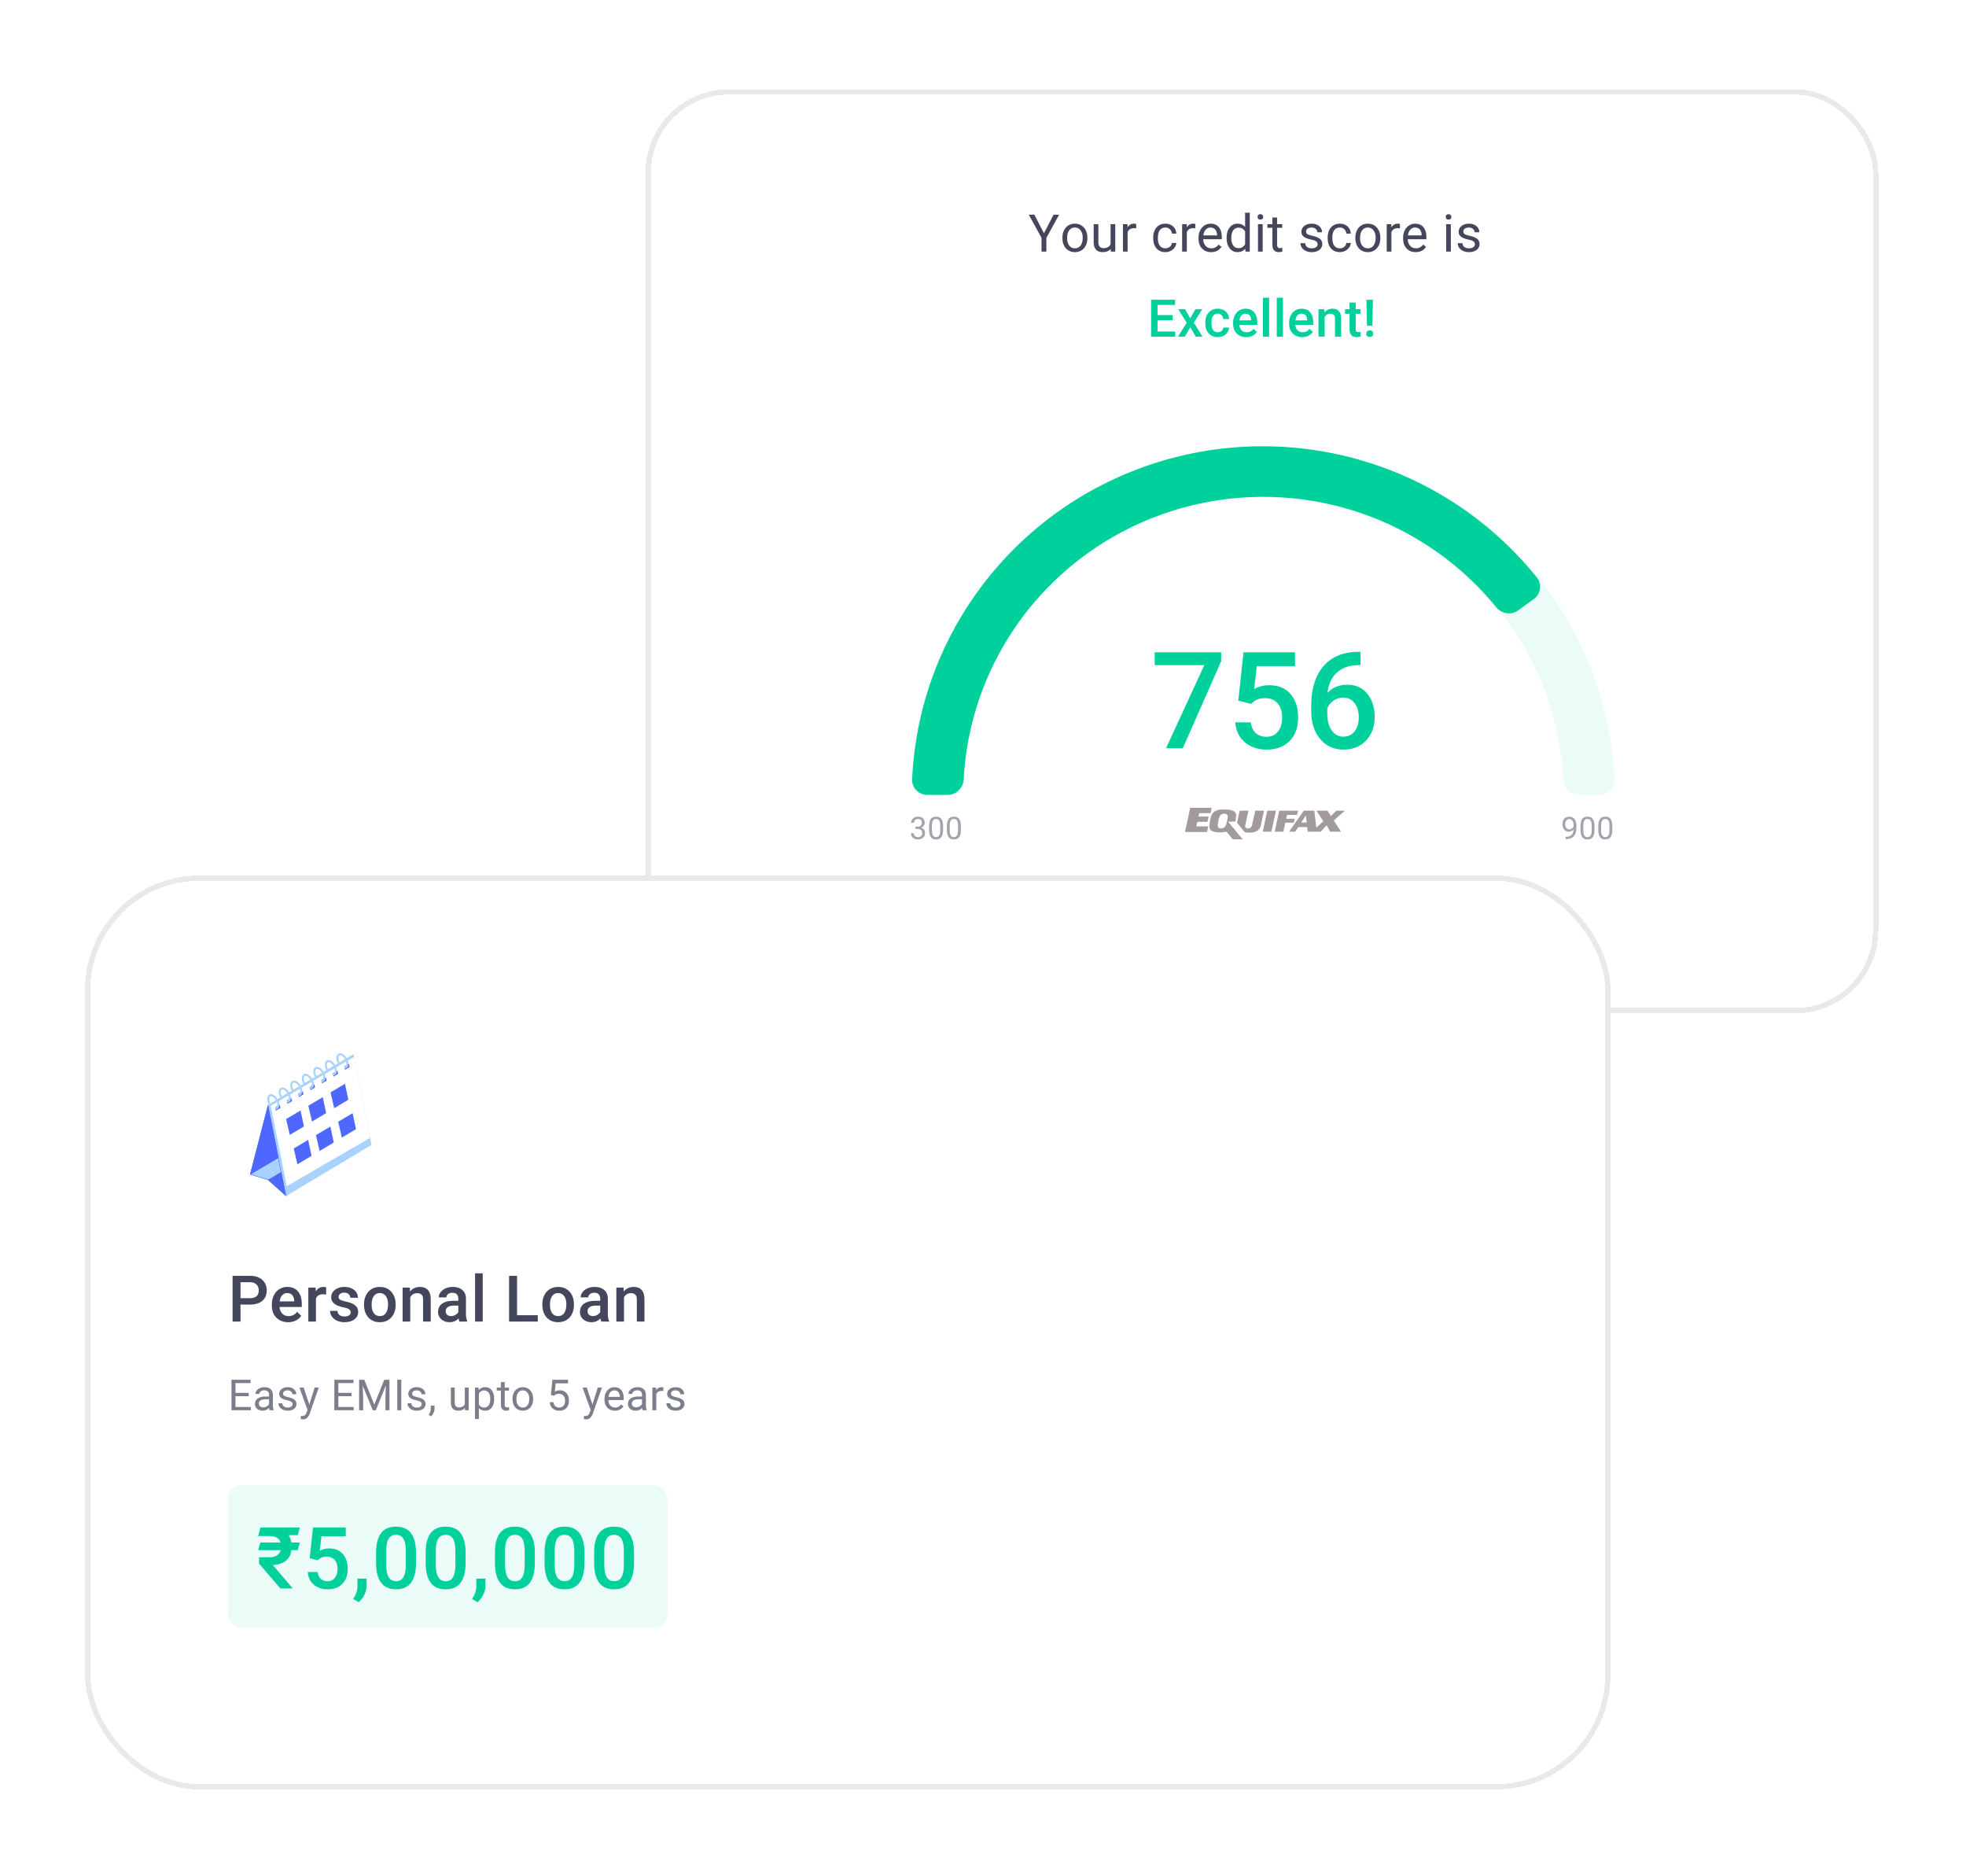 <svg xmlns="http://www.w3.org/2000/svg" width="370" height="353" fill="none"><style>.B{fill:#4e68ff}.C{fill:#a9d2ff}.D{fill:#fff}.F{shape-rendering:crispEdges}.G{fill:#00d09c}.H{fill:#a1a3ad}.I{fill-rule:evenodd}.J{color-interpolation-filters:sRGB}</style><g filter="url(#A)"><rect x="121.5" y="8.805" width="232" height="173.851" rx="15.63" class="D F"/><path d="M137.129 24.435H337.87v43.722H137.129z" class="D"/><path d="m196.472 35.884 1.812-3.487h1.04l-2.394 4.355v2.59h-.916v-2.59l-2.395-4.355h1.05l1.803 3.487zm3.474.83c0-.506.099-.96.296-1.364s.477-.715.83-.935.762-.329 1.216-.329c.703 0 1.271.243 1.703.73s.654 1.134.654 1.941v.062c0 .502-.097.954-.291 1.355s-.466.708-.826.93-.766.334-1.23.334c-.7 0-1.267-.243-1.703-.73s-.649-1.13-.649-1.932v-.062zm.888.105c0 .572.131 1.032.395 1.379a1.28 1.28 0 0 0 1.069.52c.448 0 .804-.175 1.068-.525s.396-.846.396-1.479c0-.566-.135-1.024-.405-1.374s-.624-.529-1.069-.529c-.435 0-.787.173-1.054.52s-.4.843-.4 1.488zm8.201 2.013c-.343.404-.847.606-1.512.606-.55 0-.97-.159-1.259-.477s-.431-.795-.434-1.421v-3.358h.882v3.334c0 .782.318 1.173.954 1.173.674 0 1.123-.251 1.345-.754v-3.754h.883v5.161h-.84l-.019-.51zm4.796-3.859a2.676 2.676 0 0 0-.434-.033c-.579 0-.972.247-1.178.739v3.663h-.883v-5.161h.859l.014.596c.289-.461.7-.692 1.231-.692.171 0 .302.022.391.067v.82zm5.504 3.744a1.27 1.27 0 0 0 .825-.286c.235-.191.366-.429.391-.715h.835a1.604 1.604 0 0 1-.305.844 2.01 2.01 0 0 1-.754.639 2.154 2.154 0 0 1-.992.239c-.703 0-1.262-.234-1.679-.701s-.62-1.113-.62-1.927v-.148c0-.502.092-.949.277-1.34a2.11 2.11 0 0 1 .791-.911c.347-.216.756-.324 1.226-.324.579 0 1.059.173 1.441.52s.589.796.615 1.35h-.835a1.2 1.2 0 0 0-.381-.82 1.169 1.169 0 0 0-.84-.324c-.448 0-.796.162-1.044.487s-.368.787-.368 1.397v.167c0 .595.123 1.053.368 1.374s.594.482 1.049.482zm5.635-3.744a2.668 2.668 0 0 0-.434-.033c-.578 0-.971.247-1.178.739v3.663h-.882v-5.161h.858l.015.596a1.37 1.37 0 0 1 1.23-.692.9.9 0 0 1 .391.067v.82zm2.96 4.465c-.7 0-1.269-.229-1.708-.687s-.658-1.076-.658-1.846v-.162c0-.512.097-.968.291-1.369s.471-.719.82-.944.735-.343 1.145-.343c.671 0 1.193.221 1.565.663s.558 1.075.558 1.898v.367h-3.497c.013.509.161.921.444 1.235s.649.468 1.088.468c.311 0 .575-.064.791-.191a1.98 1.98 0 0 0 .568-.506l.539.42c-.433.665-1.081.997-1.946.997zm-.11-4.627c-.356 0-.655.13-.897.391s-.391.62-.448 1.087h2.585v-.067c-.025-.448-.146-.795-.362-1.04s-.509-.372-.878-.372zm3.031 1.908c0-.792.188-1.428.563-1.908s.867-.725 1.474-.725 1.083.207 1.436.62v-2.69h.882v7.326h-.811l-.043-.553c-.353.432-.844.649-1.474.649-.597 0-1.086-.245-1.464-.734s-.563-1.129-.563-1.918v-.067zm.883.1c0 .585.12 1.043.362 1.374s.576.496 1.002.496c.559 0 .968-.251 1.226-.754v-2.37c-.264-.486-.67-.73-1.217-.73-.432 0-.769.167-1.011.501s-.362.828-.362 1.483zm5.902 2.523h-.882v-5.161h.882v5.161zm-.954-6.53a.53.53 0 0 1 .129-.362c.089-.099.219-.148.391-.148s.302.049.391.148a.52.52 0 0 1 .134.362c0 .143-.045.262-.134.358s-.219.143-.391.143-.302-.048-.391-.143-.129-.215-.129-.358zm3.666.119v1.25h.963v.682h-.963v3.2c0 .207.042.362.128.467s.232.153.439.153c.102 0 .242-.019.42-.057v.715a2.54 2.54 0 0 1-.677.095c-.395 0-.692-.119-.892-.358s-.301-.577-.301-1.016v-3.2h-.94v-.682h.94v-1.25h.883zm7.621 5.042a.64.64 0 0 0-.271-.553c-.179-.134-.492-.248-.94-.343s-.8-.21-1.064-.343-.454-.293-.582-.477-.186-.404-.186-.658c0-.423.178-.781.535-1.073s.817-.439 1.373-.439c.585 0 1.059.151 1.422.453s.548.688.548 1.159h-.887c0-.242-.103-.45-.31-.625s-.461-.262-.773-.262c-.321 0-.572.07-.753.21a.66.66 0 0 0-.272.549c0 .213.084.374.252.482s.473.211.912.31.799.216 1.073.353.475.302.605.496.201.425.201.701c0 .461-.185.831-.554 1.111s-.847.415-1.435.415c-.414 0-.779-.073-1.097-.219s-.568-.35-.749-.611-.267-.549-.267-.854h.882c.016.296.134.531.353.706s.515.258.878.258c.334 0 .601-.067.801-.2s.305-.318.305-.544zm4.2.744a1.27 1.27 0 0 0 .825-.286c.236-.191.366-.429.391-.715h.835a1.604 1.604 0 0 1-.305.844 2.01 2.01 0 0 1-.754.639 2.15 2.15 0 0 1-.992.239c-.703 0-1.262-.234-1.679-.701s-.62-1.113-.62-1.927v-.148c0-.502.092-.949.277-1.34a2.11 2.11 0 0 1 .791-.911c.347-.216.756-.324 1.226-.324.579 0 1.059.173 1.441.52s.59.796.615 1.35h-.835a1.2 1.2 0 0 0-.381-.82 1.169 1.169 0 0 0-.84-.324c-.448 0-.796.162-1.044.487s-.368.787-.368 1.397v.167c0 .595.123 1.053.368 1.374s.594.482 1.049.482zm2.907-2.003c0-.506.099-.96.296-1.364s.477-.715.83-.935a2.27 2.27 0 0 1 1.216-.329c.703 0 1.27.243 1.703.73s.653 1.134.653 1.941v.062c0 .502-.097.954-.291 1.355a2.17 2.17 0 0 1-.825.93 2.268 2.268 0 0 1-1.23.334c-.7 0-1.268-.243-1.703-.73s-.649-1.13-.649-1.932v-.062zm.887.105c0 .572.132 1.032.396 1.379a1.28 1.28 0 0 0 1.069.52c.448 0 .804-.175 1.068-.525s.396-.846.396-1.479c0-.566-.135-1.024-.406-1.374a1.27 1.27 0 0 0-1.068-.529c-.436 0-.787.173-1.054.52s-.401.843-.401 1.488zm7.51-1.846a2.668 2.668 0 0 0-.434-.033c-.579 0-.971.247-1.178.739v3.663h-.882v-5.161h.858l.014.596c.29-.461.7-.692 1.231-.692a.9.9 0 0 1 .391.067v.82zm2.96 4.465c-.7 0-1.269-.229-1.708-.687s-.658-1.076-.658-1.846v-.162c0-.512.097-.968.291-1.369s.47-.719.82-.944.735-.343 1.145-.343c.671 0 1.192.221 1.564.663s.558 1.075.558 1.898v.367h-3.496c.013.509.161.921.444 1.235a1.41 1.41 0 0 0 1.087.468c.312 0 .576-.064.792-.191a1.99 1.99 0 0 0 .568-.506l.539.42c-.433.665-1.081.997-1.946.997zm-.11-4.627c-.356 0-.655.13-.897.391s-.391.62-.448 1.087h2.585v-.067c-.025-.448-.146-.795-.362-1.04s-.509-.372-.878-.372zm6.725 4.531h-.882v-5.161h.882v5.161zm-.954-6.53a.53.53 0 0 1 .129-.362c.089-.099.219-.148.391-.148s.302.049.391.148a.52.52 0 0 1 .134.362c0 .143-.045.262-.134.358s-.219.143-.391.143-.302-.048-.391-.143-.129-.215-.129-.358zm5.473 5.161a.64.64 0 0 0-.272-.553c-.178-.134-.491-.248-.939-.343s-.8-.21-1.064-.343-.455-.293-.582-.477-.186-.404-.186-.658c0-.423.178-.781.534-1.073s.818-.439 1.374-.439c.585 0 1.059.151 1.422.453s.548.688.548 1.159h-.887c0-.242-.103-.45-.31-.625s-.461-.262-.773-.262c-.321 0-.572.07-.753.21a.66.66 0 0 0-.272.549c0 .213.084.374.252.482s.473.211.911.31.8.216 1.074.353.475.302.605.496.201.425.201.701c0 .461-.185.831-.554 1.111s-.847.415-1.435.415c-.414 0-.779-.073-1.097-.219s-.568-.35-.749-.611-.267-.549-.267-.854h.882c.016.296.134.531.353.706s.515.258.878.258c.334 0 .601-.067.801-.2s.305-.318.305-.544z" fill="#44475b"/><path d="M220.695 52.242h-2.852v2.137h3.334v.964h-4.541v-6.945h4.508v.973h-3.301v1.917h2.852v.954zm3.303-.362.983-1.698h1.288l-1.579 2.542 1.631 2.619h-1.278l-1.03-1.765-1.026 1.765h-1.288l1.632-2.619-1.574-2.542h1.278l.963 1.698zm5.183 2.633c.289 0 .529-.084.72-.253s.292-.377.305-.625h1.092a1.701 1.701 0 0 1-.3.901 1.98 1.98 0 0 1-.763.658 2.277 2.277 0 0 1-1.04.243c-.722 0-1.294-.234-1.717-.701s-.635-1.113-.635-1.937v-.119c0-.785.21-1.413.63-1.884s.992-.711 1.717-.711c.614 0 1.113.18 1.498.539s.591.825.61 1.407h-1.092c-.013-.296-.114-.539-.305-.73s-.428-.286-.72-.286c-.376 0-.665.137-.868.41s-.307.682-.311 1.235v.186c0 .56.101.978.301 1.255s.496.41.878.41zm5.363.925c-.734 0-1.331-.23-1.789-.692s-.682-1.081-.682-1.851v-.143c0-.515.099-.975.296-1.378s.48-.723.84-.949a2.21 2.21 0 0 1 1.202-.339c.702 0 1.244.224 1.626.672s.577 1.083.577 1.903v.467h-3.372c.035.426.176.763.424 1.011a1.29 1.29 0 0 0 .945.372c.531 0 .963-.215 1.297-.644l.625.596a2.1 2.1 0 0 1-.83.72 2.59 2.59 0 0 1-1.159.253zm-.138-4.422c-.318 0-.576.111-.773.334s-.318.533-.372.93h2.208v-.086c-.025-.388-.128-.681-.31-.878s-.432-.3-.753-.3zm4.443 4.326h-1.159v-7.326h1.159v7.326zm2.597 0h-1.159v-7.326h1.159v7.326zm3.637.095c-.735 0-1.331-.23-1.789-.692s-.682-1.081-.682-1.851v-.143c0-.515.098-.975.296-1.378a2.28 2.28 0 0 1 .839-.949 2.21 2.21 0 0 1 1.202-.339c.703 0 1.245.224 1.626.672s.578 1.083.578 1.903v.467h-3.373c.035.426.177.763.425 1.011s.566.372.944.372a1.57 1.57 0 0 0 1.298-.644l.625.596c-.207.308-.484.548-.83.72s-.73.253-1.159.253zm-.139-4.422a.98.98 0 0 0-.772.334c-.194.223-.318.533-.373.93h2.209v-.086c-.026-.388-.129-.681-.31-.878s-.433-.3-.754-.3zm4.286-.835.033.596c.382-.461.883-.692 1.503-.692 1.074 0 1.621.615 1.64 1.846v3.41h-1.159v-3.344c0-.328-.071-.569-.214-.725s-.371-.239-.692-.239c-.467 0-.816.212-1.044.634v3.673h-1.16v-5.161h1.093zm5.912-1.254v1.254h.911v.859h-.911v2.881c0 .197.038.34.114.429s.22.129.42.129c.134 0 .269-.016.405-.048v.897a2.86 2.86 0 0 1-.763.11c-.89 0-1.335-.491-1.335-1.474V51.04h-.849v-.859h.849v-1.254h1.159zm3.126 4.369h-.997l-.109-4.899h1.221l-.115 4.899zm-1.14 1.498c0-.181.059-.331.177-.448s.278-.181.481-.181a.64.64 0 0 1 .482.181.607.607 0 0 1 .177.448c0 .175-.058.321-.172.439s-.277.177-.487.177-.372-.059-.486-.177-.172-.264-.172-.439z" class="G"/><path d="M284.533 95.183c11.696 11.609 18.556 27.121 19.291 43.452.073 1.616-1.246 2.93-2.865 2.93h-3.727c-1.618 0-2.922-1.314-3.007-2.93-.728-13.805-6.574-26.899-16.472-36.723-10.596-10.516-24.967-16.424-39.952-16.424s-29.357 5.908-39.953 16.424c-9.898 9.824-15.744 22.918-16.471 36.723-.085 1.616-1.389 2.93-3.008 2.93h-3.727c-1.618 0-2.937-1.314-2.864-2.93.735-16.331 7.594-31.843 19.291-43.452 12.394-12.301 29.204-19.212 46.732-19.212s34.338 6.911 46.732 19.212z" fill="#ebfbf7" class="I"/><path d="M184.208 103.01a65.319 65.319 0 0 0-12.544 35.625c-.072 1.617 1.247 2.93 2.865 2.93h3.83c1.619 0 2.923-1.314 3.008-2.93a55.85 55.85 0 0 1 10.703-30.032c7.006-9.58 16.885-16.711 28.221-20.371s23.548-3.659 34.884 0a56.452 56.452 0 0 1 26.402 18.017c1.018 1.248 2.834 1.541 4.139.598l2.926-2.111c1.318-.952 1.614-2.799.597-4.066a66.03 66.03 0 0 0-31.217-21.488c-13.26-4.28-27.544-4.28-40.804 0s-24.815 12.622-33.01 23.828z" class="G I"/><path d="M210.437 160.859v2.834c-.002.393-.126.714-.372.964s-.576.39-.996.421l-.146.006c-.456 0-.819-.124-1.09-.37s-.408-.584-.412-1.016v-2.839h.543v2.822c0 .302.083.536.249.704s.403.249.71.249.549-.083.713-.249.249-.399.249-.701v-2.825h.552zm3.459 2.653c0 .472-.108.851-.324 1.139s-.507.433-.876.433c-.375 0-.671-.12-.887-.358v1.491h-.529v-4.287h.483l.026.343c.216-.267.515-.4.899-.4a1.05 1.05 0 0 1 .881.42c.218.281.327.671.327 1.171v.048zm-.53-.06c0-.349-.074-.625-.223-.827a.72.72 0 0 0-.613-.303.78.78 0 0 0-.721.426v1.48a.78.78 0 0 0 .727.423c.254 0 .455-.1.604-.3s.226-.502.226-.899zm1.135 0c0-.475.112-.856.337-1.144s.52-.435.885-.435.649.124.861.372v-1.614h.53v4.395h-.487l-.026-.332c-.211.26-.506.39-.884.39-.359 0-.651-.147-.879-.441s-.337-.677-.337-1.151v-.04zm.529.06c0 .351.073.626.218.825s.345.297.601.297a.77.77 0 0 0 .735-.452v-1.422a.777.777 0 0 0-.73-.438c-.259 0-.461.1-.606.3s-.218.497-.218.89zm4.878 1.514a1.123 1.123 0 0 1-.074-.326 1.18 1.18 0 0 1-.882.384c-.305 0-.556-.086-.752-.258s-.292-.393-.292-.658c0-.323.122-.573.366-.75s.592-.269 1.036-.269h.515v-.243c0-.185-.055-.332-.166-.441s-.274-.166-.489-.166c-.189 0-.347.048-.475.143s-.192.211-.192.346h-.532c0-.154.054-.303.163-.446s.259-.26.446-.344.396-.125.621-.125c.357 0 .637.089.839.269s.307.422.315.735v1.425c0 .285.036.511.108.679v.045h-.555zm-.878-.403a.93.93 0 0 0 .472-.129.776.776 0 0 0 .323-.335v-.635h-.415c-.648 0-.973.19-.973.569 0 .166.056.296.166.39s.253.14.427.14zm2.931-3.443v.75h.579v.409h-.579v1.92c0 .124.026.218.078.281s.139.091.263.091a1.27 1.27 0 0 0 .252-.034v.429a1.543 1.543 0 0 1-.406.058c-.237 0-.415-.072-.536-.215s-.18-.346-.18-.61v-1.92h-.564v-.409h.564v-.75h.529zm2.543 3.904c-.42 0-.761-.138-1.024-.413s-.395-.645-.395-1.107v-.097a1.87 1.87 0 0 1 .174-.822c.119-.242.283-.431.493-.566a1.23 1.23 0 0 1 .686-.206c.403 0 .716.132.939.397s.335.645.335 1.139v.221h-2.098c.008.305.096.552.266.741a.85.85 0 0 0 .653.28.926.926 0 0 0 .475-.114 1.19 1.19 0 0 0 .34-.303l.324.251c-.26.399-.649.599-1.168.599zm-.066-2.776c-.213 0-.393.078-.538.234s-.234.372-.269.653h1.551v-.04c-.015-.269-.087-.477-.217-.624s-.305-.223-.527-.223zm1.819 1.144c0-.475.113-.856.338-1.144s.52-.435.884-.435.65.124.861.372v-1.614h.53v4.395h-.487l-.025-.332c-.212.26-.507.39-.885.39a1.06 1.06 0 0 1-.878-.441c-.225-.294-.338-.677-.338-1.151v-.04zm.529.06c0 .351.073.626.218.825s.345.297.601.297a.77.77 0 0 0 .735-.452v-1.422a.777.777 0 0 0-.729-.438c-.26 0-.462.1-.607.3s-.218.497-.218.89zm4.339-.063c0-.303.059-.576.177-.818s.286-.429.498-.561a1.36 1.36 0 0 1 .73-.197c.422 0 .762.146 1.022.437s.392.681.392 1.165v.037a1.83 1.83 0 0 1-.175.813 1.29 1.29 0 0 1-.495.558 1.36 1.36 0 0 1-.738.201c-.42 0-.761-.146-1.022-.438s-.389-.679-.389-1.159v-.038zm.532.063c0 .344.079.62.238.827s.374.312.641.312.482-.105.641-.314.237-.508.237-.888c0-.339-.081-.614-.243-.824a.76.76 0 0 0-.641-.317.76.76 0 0 0-.632.311c-.161.208-.241.506-.241.893zm3.51-1.582.017.389c.237-.298.546-.446.928-.446.654 0 .984.369.99 1.107v2.046h-.53v-2.049c-.002-.223-.053-.388-.154-.495s-.255-.16-.467-.16a.77.77 0 0 0-.452.137.93.93 0 0 0-.303.361v2.206h-.53v-3.096h.501zm2.775 2.819c0-.092.026-.168.08-.229s.137-.092.246-.092.191.031.246.092.086.137.086.229-.029.161-.086.22-.137.089-.246.089-.191-.03-.246-.089-.08-.133-.08-.22zm.003-2.527c0-.092.026-.168.08-.229s.137-.092.246-.092.191.031.246.092.086.137.086.229c0 .087-.029.161-.086.22s-.137.089-.246.089-.191-.03-.246-.089-.08-.133-.08-.22zm4.69 2.804h-.532v-3.528l-1.068.392v-.481l1.517-.57h.083v4.187zm4.34 0h-2.73v-.38l1.442-1.603c.214-.242.361-.439.441-.589a.99.99 0 0 0 .123-.473.746.746 0 0 0-.198-.535.69.69 0 0 0-.526-.209c-.263 0-.469.076-.615.226s-.218.357-.218.624h-.529c0-.383.123-.693.369-.93s.579-.355.993-.355c.387 0 .693.102.918.306s.338.473.338.81c0 .411-.261.899-.784 1.466l-1.116 1.21h2.092v.432zm5.472 0h-.553l-2.097-3.211v3.211h-.553v-4.167h.553l2.103 3.226v-3.226h.547v4.167zm.811-1.577c0-.303.059-.576.177-.818s.287-.429.498-.561a1.36 1.36 0 0 1 .73-.197c.422 0 .762.146 1.022.437s.392.681.392 1.165v.037a1.83 1.83 0 0 1-.175.813 1.29 1.29 0 0 1-.495.558 1.36 1.36 0 0 1-.738.201c-.42 0-.761-.146-1.022-.438s-.389-.679-.389-1.159v-.038zm.532.063c0 .344.079.62.238.827s.374.312.641.312.482-.105.641-.314.237-.508.237-.888c0-.339-.081-.614-.243-.824a.76.76 0 0 0-.641-.317.76.76 0 0 0-.632.311c-.161.208-.241.506-.241.893zm3.985.796.767-2.378h.541l-1.11 3.096h-.404l-1.122-3.096h.541l.787 2.378zm3.426-2.275-.301-.206c.178-.248.269-.51.275-.784v-.412h.524v.372a1.33 1.33 0 0 1-.143.572c-.092.189-.21.341-.355.458zm3.87 2.993h-2.73v-.38l1.443-1.603c.213-.242.36-.439.44-.589a.99.99 0 0 0 .123-.473.75.75 0 0 0-.197-.535.692.692 0 0 0-.527-.209c-.263 0-.468.076-.615.226s-.218.357-.218.624h-.529c0-.383.123-.693.369-.93s.579-.355.993-.355c.388 0 .694.102.919.306s.338.473.338.81c0 .411-.262.899-.785 1.466l-1.116 1.21h2.092v.432zm3.35 0h-2.73v-.38l1.442-1.603c.214-.242.361-.439.441-.589a.99.99 0 0 0 .123-.473.75.75 0 0 0-.197-.535.694.694 0 0 0-.527-.209c-.263 0-.468.076-.615.226s-.218.357-.218.624h-.529c0-.383.123-.693.369-.93s.579-.355.993-.355c.387 0 .694.102.919.306s.337.473.337.81c0 .411-.261.899-.784 1.466l-1.116 1.21h2.092v.432z" class="H"/><path d="m229.824 116.406-7.218 16.382h-3.162l7.205-15.638h-9.338v-2.418h12.513v1.674zm3.224 7.429.98-9.103h9.698v2.604h-7.193l-.496 4.316c.835-.479 1.777-.719 2.827-.719 1.72 0 3.055.55 4.006 1.649.959 1.1 1.439 2.58 1.439 4.44 0 1.835-.53 3.299-1.588 4.39-1.058 1.083-2.509 1.624-4.353 1.624-1.653 0-3.026-.467-4.117-1.401-1.083-.942-1.67-2.183-1.761-3.72h2.914c.116.876.43 1.55.943 2.021.513.463 1.182.695 2.009.695.926 0 1.645-.331 2.158-.993.521-.661.781-1.562.781-2.703 0-1.1-.285-1.968-.856-2.604-.57-.645-1.356-.968-2.356-.968-.546 0-1.009.075-1.389.224-.38.14-.794.421-1.24.843l-2.406-.595zm23.005-9.19v2.493h-.372c-1.687.025-3.035.488-4.043 1.389s-1.608 2.178-1.798 3.832c.967-1.017 2.203-1.525 3.708-1.525 1.595 0 2.852.562 3.77 1.686.926 1.125 1.388 2.575 1.388 4.353 0 1.835-.541 3.324-1.624 4.464-1.075 1.133-2.489 1.699-4.241 1.699-1.803 0-3.266-.665-4.39-1.996-1.117-1.331-1.675-3.076-1.675-5.234v-1.029c0-3.166.769-5.647 2.307-7.441 1.546-1.794 3.766-2.691 6.66-2.691h.31zm-3.237 8.619a3.2 3.2 0 0 0-1.823.558 3.27 3.27 0 0 0-1.203 1.488v.918c0 1.339.281 2.406.843 3.2.562.785 1.29 1.178 2.183 1.178s1.6-.335 2.12-1.005.782-1.55.782-2.641-.265-1.98-.794-2.666-1.232-1.03-2.108-1.03z" class="G"/><path d="M172.294 147.544h.398c.25-.004.446-.069.589-.197a.66.66 0 0 0 .215-.518c0-.489-.243-.733-.73-.733-.229 0-.412.066-.549.198a.68.68 0 0 0-.203.518h-.53a1.06 1.06 0 0 1 .361-.822c.242-.219.549-.329.921-.329.393 0 .701.104.925.312s.334.497.334.867a.91.91 0 0 1-.177.527c-.116.17-.276.297-.478.38.229.073.405.193.529.361s.189.373.189.615c0 .374-.122.671-.366.89s-.562.329-.953.329-.71-.105-.956-.317-.366-.491-.366-.839h.532c0 .22.072.395.215.527s.335.197.575.197c.256 0 .451-.066.587-.2s.203-.325.203-.575c0-.243-.074-.429-.223-.558s-.364-.197-.644-.201h-.398v-.432zm5.193.564c0 .62-.106 1.081-.318 1.382s-.543.452-.993.452c-.445 0-.774-.146-.987-.44s-.325-.737-.332-1.322v-.707c0-.613.106-1.068.317-1.365s.544-.447.996-.447.779.144.99.432.321.729.327 1.328v.687zm-.53-.724c0-.448-.063-.775-.189-.979s-.325-.309-.598-.309-.468.102-.592.306-.188.518-.192.942v.847c0 .45.065.783.195.999a.65.65 0 0 0 .595.32c.261 0 .455-.101.581-.303s.195-.521.2-.956v-.867zm3.879.724c0 .62-.105 1.081-.317 1.382s-.543.452-.993.452-.774-.146-.988-.44-.324-.737-.332-1.322v-.707c0-.613.106-1.068.318-1.365s.544-.447.996-.447.778.144.99.432.321.729.326 1.328v.687zm-.529-.724c0-.448-.063-.775-.189-.979s-.325-.309-.598-.309-.468.102-.592.306-.188.518-.192.942v.847c0 .45.065.783.194.999s.331.32.596.32.455-.101.581-.303.194-.521.2-.956v-.867zM296.147 148.054a1.295 1.295 0 0 1-.398.317 1.07 1.07 0 0 1-.504.121c-.24 0-.45-.06-.629-.178a1.15 1.15 0 0 1-.412-.498 1.698 1.698 0 0 1-.146-.712c0-.279.052-.53.157-.753a1.18 1.18 0 0 1 .452-.512 1.28 1.28 0 0 1 .681-.178c.413 0 .737.155.973.464s.358.727.358 1.259v.155c0 .81-.16 1.403-.481 1.777s-.804.563-1.451.572h-.103v-.446h.112c.437-.008.773-.121 1.007-.341s.363-.57.384-1.047zm-.816 0a.817.817 0 0 0 .49-.163.97.97 0 0 0 .329-.404v-.212c0-.347-.076-.629-.226-.847s-.342-.326-.573-.326a.68.68 0 0 0-.561.269c-.141.177-.211.412-.211.704 0 .284.067.519.203.704a.65.65 0 0 0 .549.275zm4.749.054c0 .62-.105 1.081-.317 1.382s-.543.452-.993.452c-.445 0-.774-.146-.988-.44s-.324-.737-.332-1.322v-.707c0-.613.106-1.068.318-1.365s.544-.447.996-.447.778.144.99.432.321.729.326 1.328v.687zm-.529-.724c0-.448-.063-.775-.189-.979s-.325-.309-.598-.309-.468.102-.592.306-.188.518-.192.942v.847c0 .45.065.783.194.999s.331.32.596.32.455-.101.581-.303.194-.521.2-.956v-.867zm3.879.724c0 .62-.106 1.081-.318 1.382s-.542.452-.993.452c-.444 0-.773-.146-.987-.44s-.324-.737-.332-1.322v-.707c0-.613.106-1.068.318-1.365s.544-.447.996-.447.778.144.99.432.32.729.326 1.328v.687zm-.529-.724c0-.448-.063-.775-.189-.979s-.325-.309-.598-.309-.469.102-.593.306-.188.518-.191.942v.847c0 .45.064.783.194.999a.65.65 0 0 0 .595.32c.262 0 .455-.101.581-.303s.195-.521.201-.956v-.867z" class="H"/><g clip-path="url(#C)" style="fill:#a39a9c"><path d="m253 144.616-.448.396-.448.396-.482.428-.33.291-.24.211c-.041.038-.04.04-.009.087l.659 1.019.608.935.045.075c.011.018.004.029-.017.031l-.046.001h-1.853c-.014 0-.027-.002-.041 0-.04.004-.065-.016-.083-.05l-.137-.249-.466-.838c-.031-.049-.039-.051-.071-.019l-.15.154-.136.143-.548.576-.221.231a.158.158 0 0 1-.127.053l-2.214-.001-.081-.001c-.048-.001-.059-.009-.063-.057l-.015-.173-.061-.536c-.013-.102-.005-.093-.105-.093-.506-.001-1.011 0-1.516-.002-.051 0-.082.016-.11.058l-.5.741c-.031.046-.065.064-.119.063l-.97-.001c-.025 0-.057.011-.071-.013s.016-.048.031-.069l.472-.676.59-.841.535-.767.42-.599.416-.596.227-.329a.129.129 0 0 1 .12-.063l1.818.002h.029c.053.001.056.003.063.054l.068.535.078.657.062.531.089.743.063.553.012.081c.003.022.015.025.032.013l.05-.041.407-.38.496-.455.303-.279c.021-.018.019-.037.007-.057l-.083-.133-.502-.775-.526-.808-.122-.191c-.021-.033-.015-.045.023-.048h.046l1.906-.002c.055 0 .087.02.116.067l.558.91c.029.042.036.043.06.023l.025-.025.411-.41.238-.23c.087-.076.158-.169.242-.25l.051-.047a.138.138 0 0 1 .101-.037l1.434.001v.082zm-7.61 2.152.435-.002.052-.001c.02-.002.032-.013.033-.034a.267.267 0 0 0 0-.04l-.04-.34-.064-.552-.035-.305c-.002-.01-.001-.021-.011-.026s-.021.008-.027.016l-.095.139-.53.804-.202.304c-.019.029-.013.038.02.038h.464v-.001zM232.016 149.926l-.526-.643-.622-.758c-.026-.033-.051-.039-.089-.031a4.83 4.83 0 0 1-.655.094c-.289.024-.58.04-.87.023a3.205 3.205 0 0 1-1.041-.218 1.057 1.057 0 0 1-.322-.194.818.818 0 0 1-.244-.44 1.81 1.81 0 0 1-.028-.514c.018-.242.066-.479.102-.718l.077-.464c.059-.276.142-.543.271-.795a1.55 1.55 0 0 1 .818-.747 2.38 2.38 0 0 1 .59-.167l.468-.041.558.003.701.034a3.01 3.01 0 0 1 .588.106c.181.054.355.124.505.242a.88.88 0 0 1 .348.698c.007.212-.029.421-.062.629l-.088.509c-.009.05-.014.055-.063.056l-.157.001H231.2c-.03.002-.055-.009-.063.013s.013.03.024.043l.536.649.586.706.401.49.261.311.758.918c.055.067.114.131.161.205h-1.848zm-2.234-2.057a.97.97 0 0 0 .196-.013.867.867 0 0 0 .612-.392 1.75 1.75 0 0 0 .218-.492l.199-.854a1.55 1.55 0 0 0 .033-.547c-.029-.21-.133-.361-.341-.427a1.054 1.054 0 0 0-.523-.02.798.798 0 0 0-.415.218 1.295 1.295 0 0 0-.287.439 2.678 2.678 0 0 0-.164.575l-.12.774c-.012.124-.011.247.017.369a.435.435 0 0 0 .361.356c.067.015.134.015.214.015v-.001zM228.043 144l-.119.568-.072.347c-.016.072-.019.074-.093.074h-1.969c-.063 0-.101.03-.113.091l-.107.505a.03.03 0 0 0 .041.052H227.376c.086 0 .087.002.068.083l-.154.668-.047.198c-.012.044-.019.049-.064.052h-1.801c-.032-.002-.05.013-.056.045l-.038.176-.117.539c-.019.087-.018.087.069.087l2.05.001c.115 0 .114 0 .09.112l-.194.884c-.009.049-.02.057-.07.059h-3.991c-.04 0-.081.001-.121-.01v-.012c.018-.013.021-.031.024-.051l.015-.08.259-1.149.232-1.055.342-1.601.127-.584h4.044V144z"/><path d="M234.132 144.534h.761c.062.001.066.007.053.069l-.191.85-.3 1.366-.116.522c-.036.19.036.331.194.429a.72.72 0 0 0 .895-.113.785.785 0 0 0 .184-.37l.2-.853.306-1.318.12-.514c.013-.065.018-.068.086-.068h1.486c.078 0 .083.007.064.086l-.331 1.502-.27 1.231c-.053.257-.176.474-.339.671s-.38.344-.622.446-.49.153-.747.179a4.315 4.315 0 0 1-.633.008 5.486 5.486 0 0 1-.611-.067.133.133 0 0 1-.082-.05l-.458-.556-.545-.656-.383-.459c-.029-.033-.034-.064-.025-.106l.194-.908.247-1.153.027-.125c.005-.029.022-.043.052-.043h.784zM242.519 144.534h1.673c.101 0 .103.003.078.101l-.152.62c-.017.069-.016.07-.089.07h-1.707c-.092 0-.092 0-.111.087l-.121.568c-.015.069-.012.074.057.074h1.417l.047.001c.041.003.046.009.037.051l-.139.635c-.009.043-.016.047-.059.05h-1.464c-.086 0-.088 0-.106.085l-.206.965-.131.596c-.009.041-.016.046-.059.048l-.041.001h-1.446c-.099 0-.1 0-.079-.098l.293-1.356.335-1.538.196-.902c.011-.053.017-.058.075-.058h1.702zM239.32 144.534h.732c.09 0 .09.001.071.086l-.174.789-.215.963-.399 1.815-.054.244c-.011.048-.016.052-.067.054H237.739c-.093 0-.092 0-.072-.091l.141-.652.301-1.391.265-1.214.113-.534c.014-.066.017-.069.083-.069h.75z"/></g><rect x="122" y="9.305" width="231" height="172.851" rx="15.13" stroke="#e9e9eb" class="F"/></g><g filter="url(#B)"><rect x="16.001" y="156.734" width="287.095" height="171.967" rx="21.515" class="D F"/><rect x="32.137" y="172.871" width="254.822" height="139.694" rx="5.379" class="D"/><path d="m66.528 190.331 3.396 17.081-16.075 9.637-3.396-17.205 16.075-9.513z" class="C"/><path d="m53.97 215.199-3.015-15.12 15.678-9.227 3.028 15.234-15.691 9.113z" class="D"/><path d="m65.563 198.927-2.664 1.585-.69-2.979 2.716-1.611.638 3.005zM61.381 201.442l-2.664 1.585-.686-2.982 2.713-1.608.637 3.005zM57.198 203.956l-2.664 1.582-.686-2.979 2.713-1.611.637 3.008zM66.999 204.457l-2.664 1.585-.686-2.979 2.713-1.611.638 3.005zM62.814 206.971l-2.664 1.585-.686-2.981 2.713-1.609.638 3.005zM58.633 209.483l-2.664 1.585-.686-2.979 2.713-1.611.638 3.005z" class="B"/><path d="m50.453 199.845 3.396 17.205-3.399-3.035-3.393-1.014 3.396-13.156z" class="C"/><path d="m47.106 213.018-.049-.017 3.396-13.156 1.978 10.023-5.325 3.15zM50.394 213.998l2.553-1.511.901 4.563-3.399-3.035-.055-.017z" class="B"/><path d="m50.453 199.845 3.396 17.205-3.399-3.035-3.393-1.011 3.396-13.155v-.004zm.042 14.082 3.21 2.868-3.263-16.533-3.272 12.675 3.324.99zM51.798 200.377l.868-.514.12.605-.868.513-.12-.604zM53.967 199.095l.869-.513.117.604-.865.514-.12-.605zM56.135 197.813l.868-.514.12.601-.869.514-.12-.601zM58.299 196.526l.869-.513.12.604-.868.514-.12-.605zM60.47 195.244l.868-.514.12.605-.868.513-.12-.604zM62.637 193.962l.869-.514.12.601-.868.514-.12-.601zM64.807 192.675l.865-.514.12.605-.869.513-.117-.604z" class="B"/><path d="M50.667 197.977c.237-.141.54-.118.852.067.579.346 1.034 1.155 1.034 1.84 0 .302-.088.547-.257.705a.627.627 0 0 1-.41.171l-.075-.379a.29.29 0 0 0 .237-.074c.088-.081.137-.232.137-.423 0-.544-.39-1.239-.849-1.511-.192-.114-.368-.138-.485-.071s-.182.235-.182.46c0 .252.081.541.228.82l-.322.184a2.172 2.172 0 0 1-.276-1c0-.366.13-.648.364-.789h.003zM52.836 196.695c.237-.141.54-.117.852.071.579.346 1.034 1.155 1.034 1.84 0 .302-.088.547-.257.705a.627.627 0 0 1-.41.171l-.075-.379a.29.29 0 0 0 .237-.074c.088-.081.137-.232.137-.423 0-.544-.39-1.239-.849-1.511-.192-.114-.367-.138-.485-.071s-.182.235-.182.46c0 .252.081.541.228.82l-.322.184a2.172 2.172 0 0 1-.276-1c0-.366.13-.648.364-.789l.003-.004zM55.004 195.409c.237-.141.54-.118.852.067.579.346 1.034 1.155 1.034 1.84 0 .302-.088.547-.257.705a.617.617 0 0 1-.41.171l-.075-.379a.29.29 0 0 0 .238-.074c.088-.08.137-.232.137-.423 0-.544-.39-1.239-.849-1.511-.192-.114-.368-.138-.485-.07s-.182.235-.182.46c0 .251.081.54.228.819l-.322.185a2.18 2.18 0 0 1-.276-1.001c0-.366.13-.648.364-.789h.003zM57.172 194.126c.237-.141.54-.117.852.067.579.346 1.034 1.155 1.034 1.84 0 .303-.088.548-.257.706a.627.627 0 0 1-.41.171l-.075-.38a.284.284 0 0 0 .237-.074c.088-.08.137-.231.137-.423 0-.544-.39-1.239-.849-1.511-.192-.114-.368-.137-.485-.07s-.182.235-.182.46c0 .252.081.541.228.819l-.322.185a2.175 2.175 0 0 1-.276-1.001c0-.366.13-.648.364-.789h.003zM59.34 192.844c.237-.141.54-.118.852.067.579.346 1.034 1.155 1.034 1.84 0 .302-.088.547-.257.705a.627.627 0 0 1-.41.171l-.075-.379a.29.29 0 0 0 .237-.074c.088-.081.137-.232.137-.423 0-.544-.39-1.239-.849-1.511-.192-.114-.368-.138-.485-.071s-.182.235-.182.46c0 .252.081.541.228.82l-.322.184a2.173 2.173 0 0 1-.277-1c0-.366.13-.648.364-.789h.003zM61.504 191.557c.237-.141.54-.117.852.068.579.345 1.034 1.155 1.034 1.84 0 .302-.088.547-.257.705a.627.627 0 0 1-.41.171l-.075-.379a.29.29 0 0 0 .237-.074c.088-.081.137-.232.137-.423 0-.544-.39-1.239-.849-1.511-.192-.115-.367-.138-.485-.071s-.182.235-.182.46c0 .252.081.541.228.819l-.322.185a2.172 2.172 0 0 1-.276-1.001c0-.366.13-.648.364-.789h.003zM63.674 190.275c.237-.141.54-.118.852.067.579.346 1.034 1.155 1.034 1.84 0 .302-.088.547-.257.705a.617.617 0 0 1-.41.171l-.075-.379a.29.29 0 0 0 .237-.074c.088-.081.137-.232.137-.423 0-.544-.39-1.239-.849-1.511-.192-.114-.368-.138-.485-.071s-.182.236-.182.46c0 .252.081.541.228.82l-.322.184a2.172 2.172 0 0 1-.276-1c0-.366.13-.648.364-.789h.003z" class="C"/><path d="M45.265 237.462v3.197H43.77v-8.604h3.291c.961 0 1.724.25 2.287.75s.851 1.162.851 1.986c0 .843-.278 1.499-.833 1.968s-1.326.703-2.322.703h-1.779zm0-1.2h1.796c.532 0 .938-.124 1.217-.372s.419-.615.419-1.087c0-.465-.142-.836-.425-1.111s-.674-.424-1.17-.432h-1.838v3.002zm8.961 4.515c-.91 0-1.649-.286-2.216-.857s-.845-1.339-.845-2.293v-.177c0-.638.122-1.208.366-1.708a2.83 2.83 0 0 1 1.04-1.176 2.74 2.74 0 0 1 1.489-.419c.871 0 1.542.277 2.015.833s.715 1.341.715 2.358v.579h-4.178c.043.528.219.945.526 1.253s.701.46 1.17.46a1.94 1.94 0 0 0 1.607-.797l.774.738a2.6 2.6 0 0 1-1.028.893 3.212 3.212 0 0 1-1.436.313zm-.171-5.478c-.394 0-.713.138-.957.414s-.394.659-.461 1.152h2.736v-.106c-.032-.481-.16-.844-.384-1.088s-.536-.372-.934-.372zm7.325.278a3.5 3.5 0 0 0-.585-.048c-.658 0-1.101.253-1.33.757v4.373h-1.436v-6.394H59.4l.035.715c.347-.556.827-.833 1.442-.833.205 0 .374.027.508.082l-.006 1.348zm4.612 3.344a.65.65 0 0 0-.319-.585c-.209-.134-.557-.252-1.046-.354s-.896-.233-1.223-.39c-.717-.347-1.076-.849-1.076-1.507 0-.552.233-1.013.697-1.383s1.056-.555 1.773-.555c.764 0 1.381.189 1.85.567s.709.869.709 1.471H65.92c0-.275-.102-.504-.307-.685s-.477-.278-.815-.278c-.315 0-.573.073-.774.219a.69.69 0 0 0-.295.585.58.58 0 0 0 .278.514c.185.122.559.246 1.123.372s1.005.27 1.324.443.561.375.715.615.236.532.236.875a1.67 1.67 0 0 1-.715 1.4c-.477.355-1.101.532-1.873.532-.524 0-.991-.095-1.4-.284s-.729-.449-.957-.78-.343-.687-.343-1.069h1.395c.02.338.148.6.384.786.236.181.55.271.94.271.378 0 .666-.071.863-.212a.675.675 0 0 0 .295-.568zm2.52-1.518c0-.627.124-1.19.372-1.69s.597-.891 1.046-1.159.965-.407 1.548-.407c.863 0 1.562.277 2.098.833s.831 1.292.875 2.21l.006.337c0 .63-.122 1.193-.366 1.69s-.587.88-1.04 1.152-.969.408-1.56.408c-.902 0-1.625-.299-2.169-.898s-.81-1.405-.81-2.405v-.071zm1.436.124c0 .658.136 1.174.408 1.548s.65.555 1.135.555.861-.189 1.129-.567.408-.932.408-1.66c0-.646-.14-1.159-.42-1.537a1.32 1.32 0 0 0-1.129-.567c-.469 0-.841.187-1.117.561s-.414.926-.414 1.667zm7.177-3.262.041.738c.473-.571 1.093-.856 1.862-.856 1.332 0 2.009.762 2.033 2.287v4.225h-1.436v-4.143c0-.405-.089-.705-.266-.898s-.459-.295-.857-.295a1.38 1.38 0 0 0-1.294.786v4.55h-1.436v-6.394h1.353zm9.346 6.394c-.063-.122-.118-.321-.166-.597a2.233 2.233 0 0 1-1.678.715c-.642 0-1.166-.183-1.572-.55s-.609-.819-.609-1.359c0-.681.252-1.203.756-1.566s1.233-.549 2.175-.549h.88v-.42c0-.331-.093-.595-.278-.792s-.467-.301-.845-.301c-.327 0-.595.083-.804.248a.75.75 0 0 0-.313.621h-1.436a1.58 1.58 0 0 1 .349-.981c.232-.308.548-.548.945-.721s.849-.26 1.341-.26c.749 0 1.345.189 1.791.567s.674.902.685 1.584v2.883c0 .576.081 1.035.242 1.377v.101H86.47zm-1.578-1.034c.284 0 .55-.069.798-.207s.441-.323.567-.556v-1.205h-.774c-.532 0-.932.092-1.2.278s-.402.447-.402.785c0 .276.091.497.272.662s.431.243.739.243zm5.953 1.034H89.41v-9.077h1.436v9.077zm6.459-1.194h3.906v1.194H95.81v-8.604h1.495v7.41zm4.766-2.062c0-.627.124-1.19.372-1.69s.597-.891 1.046-1.159.965-.407 1.548-.407c.863 0 1.562.277 2.098.833s.831 1.292.875 2.21l.006.337c0 .63-.122 1.193-.367 1.69-.24.496-.587.88-1.04 1.152s-.969.408-1.56.408c-.902 0-1.625-.299-2.169-.898s-.809-1.405-.809-2.405v-.071zm1.436.124c0 .658.136 1.174.408 1.548s.65.555 1.134.555.861-.189 1.129-.567.408-.932.408-1.66c0-.646-.14-1.159-.42-1.537a1.32 1.32 0 0 0-1.129-.567c-.468 0-.841.187-1.117.561s-.413.926-.413 1.667zm9.664 3.132c-.063-.122-.118-.321-.165-.597a2.23 2.23 0 0 1-1.678.715c-.642 0-1.166-.183-1.572-.55s-.609-.819-.609-1.359c0-.681.252-1.203.757-1.566s1.233-.549 2.174-.549h.881v-.42c0-.331-.093-.595-.278-.792s-.467-.301-.845-.301c-.327 0-.595.083-.804.248a.75.75 0 0 0-.313.621h-1.436c0-.351.116-.678.349-.981a2.3 2.3 0 0 1 .945-.721c.402-.174.849-.26 1.342-.26.748 0 1.345.189 1.79.567s.674.902.686 1.584v2.883c0 .576.08 1.035.242 1.377v.101h-1.466zm-1.577-1.034c.283 0 .549-.069.797-.207s.442-.323.568-.556v-1.205h-.774c-.532 0-.932.092-1.2.278s-.402.447-.402.785c0 .276.091.497.272.662s.431.243.739.243zm5.758-5.36.042.738c.472-.571 1.093-.856 1.861-.856 1.332 0 2.009.762 2.033 2.287v4.225h-1.436v-4.143c0-.405-.089-.705-.266-.898s-.459-.295-.857-.295a1.38 1.38 0 0 0-1.294.786v4.55h-1.436v-6.394h1.353z" fill="#44475b"/><path d="M46.803 254.697h-2.486v2.033h2.888v.618h-3.644v-5.736h3.605v.623h-2.848v1.843h2.486v.619zm3.941 2.651c-.042-.084-.076-.234-.102-.449a1.626 1.626 0 0 1-1.213.528c-.42 0-.766-.118-1.036-.355a1.16 1.16 0 0 1-.402-.906c0-.444.168-.788.504-1.032s.814-.37 1.426-.37h.709v-.335c0-.255-.076-.457-.229-.607s-.377-.228-.674-.228c-.26 0-.478.065-.654.197s-.264.29-.264.476h-.733c0-.212.075-.417.225-.614s.357-.357.615-.473a2.09 2.09 0 0 1 .855-.173c.491 0 .876.123 1.154.37s.423.582.433 1.013v1.961c0 .392.05.703.15.934v.063h-.764zm-1.209-.555c.229 0 .445-.059.65-.178s.353-.271.445-.461v-.874h-.571c-.893 0-1.34.261-1.34.784 0 .228.076.407.229.536s.348.193.587.193zm5.529-.576a.53.53 0 0 0-.225-.457c-.147-.11-.406-.204-.776-.283s-.66-.174-.879-.284-.376-.241-.481-.394-.154-.333-.154-.543c0-.35.147-.645.441-.887s.675-.362 1.135-.362c.483 0 .875.124 1.174.374s.453.569.453.957h-.733c0-.199-.085-.371-.256-.516s-.381-.216-.638-.216c-.265 0-.473.057-.623.173s-.224.266-.224.453a.44.44 0 0 0 .209.398c.139.089.39.174.752.256s.661.178.886.291.393.25.5.41.166.351.166.579c0 .381-.152.687-.457.918s-.7.343-1.186.343a2.16 2.16 0 0 1-.906-.181c-.263-.121-.469-.289-.618-.505s-.221-.453-.221-.705h.729c.013.244.11.439.291.583s.426.213.725.213c.276 0 .496-.055.662-.165s.252-.263.252-.45zm3.153.063.993-3.194h.78l-1.714 4.92c-.265.709-.687 1.064-1.265 1.064l-.138-.012-.272-.051v-.591l.197.015c.247 0 .439-.049.575-.149s.253-.283.343-.548l.161-.433-1.521-4.215h.796l1.064 3.194zm7.946-1.583h-2.486v2.033h2.888v.618h-3.644v-5.736h3.605v.623h-2.848v1.843h2.486v.619zm2.401-3.085 1.875 4.68 1.875-4.68h.981v5.736h-.756v-2.234l.071-2.411-1.883 4.645h-.579l-1.879-4.633.075 2.399v2.234h-.756v-5.736h.977zm6.959 5.736h-.756v-5.736h.756v5.736zm3.835-1.131a.53.53 0 0 0-.225-.457c-.147-.11-.406-.204-.776-.283s-.66-.174-.879-.284a1.26 1.26 0 0 1-.481-.394.952.952 0 0 1-.154-.543c0-.35.147-.645.441-.887s.675-.362 1.135-.362c.483 0 .875.124 1.174.374s.453.569.453.957h-.733c0-.199-.085-.371-.256-.516s-.381-.216-.638-.216c-.265 0-.473.057-.622.173s-.225.266-.225.453a.44.44 0 0 0 .209.398c.139.089.39.174.752.256s.66.178.886.291.393.25.5.41.165.351.165.579c0 .381-.152.687-.457.918s-.7.343-1.186.343c-.341 0-.644-.061-.906-.181a1.49 1.49 0 0 1-.618-.505 1.238 1.238 0 0 1-.221-.705h.729c.013.244.11.439.291.583s.425.213.725.213c.276 0 .496-.055.662-.165s.252-.263.252-.45zm1.735 2.274-.414-.284c.247-.344.376-.699.386-1.064v-.658h.713v.572c0 .265-.066.53-.197.795s-.292.478-.489.639zm6.402-1.564c-.284.333-.7.5-1.249.5-.454 0-.801-.131-1.04-.394s-.356-.657-.359-1.174v-2.773h.729v2.753c0 .646.263.969.788.969.557 0 .927-.207 1.111-.622v-3.1h.729v4.262h-.693l-.016-.421zm5.501-1.663c0 .649-.148 1.171-.445 1.568s-.699.595-1.206.595c-.517 0-.924-.164-1.221-.493v2.053h-.729v-5.901h.666l.036.472c.297-.367.709-.551 1.237-.551.512 0 .917.193 1.213.579s.449.923.449 1.611v.067zm-.729-.083c0-.48-.103-.86-.307-1.138s-.486-.418-.843-.418a1.07 1.07 0 0 0-.993.587v2.037a1.07 1.07 0 0 0 1.001.583.98.98 0 0 0 .831-.414c.207-.278.311-.69.311-1.237zm2.728-3.128v1.033h.796v.563h-.796v2.643c0 .171.035.3.106.386s.192.126.362.126c.084 0 .2-.015.347-.047v.591a2.094 2.094 0 0 1-.559.079c-.326 0-.571-.099-.737-.296s-.248-.476-.248-.839v-2.643h-.776v-.563h.776v-1.033h.729zm1.46 3.124c0-.417.081-.793.244-1.126a1.85 1.85 0 0 1 .686-.772 1.87 1.87 0 0 1 1.005-.272c.58 0 1.049.201 1.406.602s.54.937.54 1.604v.051c0 .415-.081.788-.241 1.119s-.385.584-.681.768-.633.276-1.016.276c-.578 0-1.047-.201-1.407-.603s-.536-.934-.536-1.595v-.052zm.733.087c0 .473.109.852.327 1.139s.515.429.883.429.664-.144.882-.433.327-.699.327-1.222c0-.467-.112-.845-.335-1.134a1.05 1.05 0 0 0-.882-.437c-.36 0-.65.143-.871.429s-.331.696-.331 1.229zm6.484-.792.292-2.86h2.939v.674h-2.321l-.173 1.564c.281-.166.6-.248.957-.248.523 0 .938.173 1.245.52s.461.81.461 1.398-.16 1.057-.481 1.399-.763.508-1.335.508c-.507 0-.921-.141-1.241-.422s-.503-.669-.548-1.166h.69c.044.329.161.577.35.745s.439.248.749.248c.339 0 .604-.116.796-.347s.291-.55.291-.957c0-.383-.105-.691-.315-.922s-.485-.35-.831-.35c-.318 0-.568.069-.749.208l-.193.158-.583-.15zm7.828 1.808.993-3.194h.78l-1.714 4.92c-.265.709-.687 1.064-1.265 1.064l-.137-.012-.272-.051v-.591l.197.015c.247 0 .438-.049.575-.149s.253-.283.343-.548l.161-.433-1.521-4.215h.796l1.064 3.194zm4.221 1.147c-.578 0-1.048-.189-1.41-.567s-.544-.889-.544-1.525v-.134c0-.423.08-.8.24-1.131a1.9 1.9 0 0 1 .678-.78c.291-.189.607-.283.945-.283.555 0 .985.182 1.293.547s.461.888.461 1.568v.304h-2.888c.01.42.132.76.366 1.02s.536.386.898.386c.258 0 .476-.052.654-.158a1.64 1.64 0 0 0 .469-.417l.445.347c-.357.548-.893.823-1.607.823zm-.091-3.821c-.294 0-.541.107-.74.323s-.323.512-.371.898h2.136v-.055c-.021-.371-.121-.657-.3-.859a.91.91 0 0 0-.725-.307zm5.313 3.742c-.042-.084-.076-.234-.103-.449a1.624 1.624 0 0 1-1.213.528c-.42 0-.766-.118-1.036-.355a1.16 1.16 0 0 1-.402-.906c0-.444.168-.788.504-1.032s.815-.37 1.426-.37h.71v-.335c0-.255-.077-.457-.229-.607s-.377-.228-.674-.228c-.26 0-.478.065-.654.197s-.263.29-.263.476h-.733c0-.212.075-.417.224-.614s.358-.357.615-.473a2.09 2.09 0 0 1 .855-.173c.491 0 .876.123 1.154.37s.423.582.433 1.013v1.961c0 .392.05.703.15.934v.063h-.764zm-1.21-.555a1.27 1.27 0 0 0 .65-.178c.205-.118.354-.271.446-.461v-.874h-.572c-.893 0-1.339.261-1.339.784 0 .228.076.407.228.536s.348.193.587.193zm5.108-3.054a2.23 2.23 0 0 0-.359-.027c-.478 0-.802.203-.973.611v3.025h-.728v-4.262h.709l.012.492a1.13 1.13 0 0 1 1.016-.571c.142 0 .249.018.323.055v.677zm3.236 2.478a.53.53 0 0 0-.224-.457c-.147-.11-.406-.204-.776-.283s-.661-.174-.879-.284-.375-.241-.481-.394a.95.95 0 0 1-.153-.543c0-.35.147-.645.441-.887s.675-.362 1.135-.362c.483 0 .874.124 1.174.374s.453.569.453.957h-.733c0-.199-.085-.371-.256-.516s-.381-.216-.638-.216c-.266 0-.473.057-.623.173a.54.54 0 0 0-.224.453.44.44 0 0 0 .208.398c.14.089.39.174.753.256s.66.178.886.291.393.25.501.41.165.351.165.579c0 .381-.152.687-.457.918s-.7.343-1.186.343a2.16 2.16 0 0 1-.906-.181 1.49 1.49 0 0 1-.618-.505 1.238 1.238 0 0 1-.221-.705h.729a.76.76 0 0 0 .291.583c.184.142.426.213.725.213.276 0 .497-.055.662-.165s.252-.263.252-.45z" fill="#7c7e8c"/><rect x="42.895" y="271.433" width="82.758" height="26.894" rx="2.689" fill="#ebfbf7"/><path d="M56.035 280.85h-1.718c.268.394.441.856.52 1.387h1.592l-.394 1.434h-1.19c-.116.867-.462 1.531-1.04 1.993s-1.395.731-2.45.82l3.672 4.294v.102h-2.261l-4.01-4.672-.008-1.205h1.993c.588 0 1.053-.121 1.395-.363.347-.247.578-.57.693-.969H48.59l.402-1.434h3.806c-.257-.814-.953-1.221-2.088-1.221h-2.119l.425-1.608h7.422l-.402 1.442zm2.249 4.342.622-5.784h6.161v1.655h-4.57l-.315 2.742c.531-.305 1.129-.457 1.796-.457 1.093 0 1.941.349 2.545 1.048.609.699.914 1.639.914 2.821 0 1.166-.336 2.095-1.008 2.789-.672.688-1.594 1.032-2.766 1.032-1.05 0-1.922-.297-2.616-.89-.688-.599-1.061-1.387-1.119-2.364h1.852c.074.557.273.985.599 1.284s.751.441 1.276.441c.588 0 1.045-.21 1.371-.63.331-.42.496-.993.496-1.718 0-.698-.181-1.25-.544-1.654-.362-.41-.861-.615-1.497-.615-.347 0-.641.048-.882.142s-.504.268-.788.536l-1.529-.378zm9.215 8.273-1.032-.615c.305-.478.512-.895.622-1.253a3.6 3.6 0 0 0 .181-1.079v-1.489h1.726l-.008 1.379a3.791 3.791 0 0 1-.425 1.67 4.112 4.112 0 0 1-1.064 1.387zm10.79-7.414c0 1.649-.31 2.894-.93 3.734-.615.835-1.552 1.253-2.813 1.253-1.24 0-2.175-.407-2.805-1.221-.625-.82-.946-2.03-.961-3.633v-1.985c0-1.649.307-2.886.922-3.711.62-.825 1.563-1.237 2.829-1.237 1.255 0 2.19.402 2.805 1.205.62.804.938 2.007.953 3.609v1.986zm-1.915-2.144c0-1.076-.147-1.864-.441-2.363-.294-.505-.762-.757-1.403-.757-.625 0-1.085.239-1.379.717-.294.473-.449 1.214-.465 2.222v2.6c0 1.072.15 1.87.449 2.396s.769.787 1.41.787c.615 0 1.069-.241 1.363-.724.294-.489.449-1.251.465-2.285v-2.593zm11.247 2.144c0 1.649-.31 2.894-.93 3.734-.615.835-1.552 1.253-2.813 1.253-1.24 0-2.175-.407-2.805-1.221-.625-.82-.945-2.03-.961-3.633v-1.985c0-1.649.307-2.886.922-3.711.62-.825 1.563-1.237 2.829-1.237 1.255 0 2.19.402 2.805 1.205.62.804.938 2.007.953 3.609v1.986zm-1.915-2.144c0-1.076-.147-1.864-.441-2.363-.294-.505-.762-.757-1.402-.757-.625 0-1.085.239-1.379.717-.294.473-.449 1.214-.465 2.222v2.6c0 1.072.15 1.87.449 2.396s.769.787 1.41.787c.615 0 1.069-.241 1.363-.724.294-.489.449-1.251.465-2.285v-2.593zm4.164 9.558-1.032-.615c.305-.478.512-.895.622-1.253a3.6 3.6 0 0 0 .181-1.079v-1.489h1.726l-.008 1.379a3.791 3.791 0 0 1-.425 1.67 4.112 4.112 0 0 1-1.064 1.387zm10.79-7.414c0 1.649-.31 2.894-.93 3.734-.615.835-1.552 1.253-2.813 1.253-1.24 0-2.175-.407-2.805-1.221-.625-.82-.945-2.03-.961-3.633v-1.985c0-1.649.307-2.886.922-3.711.62-.825 1.563-1.237 2.829-1.237 1.255 0 2.19.402 2.805 1.205s.937 2.007.953 3.609v1.986zm-1.915-2.144c0-1.076-.147-1.864-.441-2.363-.294-.505-.762-.757-1.403-.757-.625 0-1.085.239-1.379.717-.294.473-.449 1.214-.465 2.222v2.6c0 1.072.15 1.87.449 2.396s.77.787 1.41.787c.615 0 1.069-.241 1.363-.724.294-.489.449-1.251.465-2.285v-2.593zm11.248 2.144c0 1.649-.31 2.894-.93 3.734-.615.835-1.552 1.253-2.813 1.253-1.24 0-2.175-.407-2.805-1.221-.625-.82-.945-2.03-.961-3.633v-1.985c0-1.649.307-2.886.922-3.711.62-.825 1.562-1.237 2.828-1.237 1.256 0 2.191.402 2.805 1.205.62.804.938 2.007.954 3.609v1.986zm-1.915-2.144c0-1.076-.147-1.864-.441-2.363-.294-.505-.762-.757-1.403-.757-.625 0-1.084.239-1.379.717-.294.473-.449 1.214-.464 2.222v2.6c0 1.072.149 1.87.449 2.396s.769.787 1.41.787c.615 0 1.069-.241 1.363-.724.294-.489.449-1.251.465-2.285v-2.593zm11.247 2.144c0 1.649-.31 2.894-.929 3.734-.615.835-1.553 1.253-2.813 1.253-1.24 0-2.175-.407-2.805-1.221-.625-.82-.946-2.03-.961-3.633v-1.985c0-1.649.307-2.886.921-3.711.62-.825 1.563-1.237 2.829-1.237 1.255 0 2.19.402 2.805 1.205s.938 2.007.953 3.609v1.986zm-1.914-2.144c0-1.076-.147-1.864-.442-2.363-.294-.505-.761-.757-1.402-.757-.625 0-1.085.239-1.379.717-.294.473-.449 1.214-.465 2.222v2.6c0 1.072.15 1.87.449 2.396s.77.787 1.411.787c.614 0 1.069-.241 1.363-.724.294-.489.449-1.251.465-2.285v-2.593z" class="G"/><rect x="16.501" y="157.234" width="286.095" height="170.967" rx="21.015" stroke="#e9e9eb" class="F"/></g><defs><filter id="A" x="105.5" y=".805" width="264" height="205.851" filterUnits="userSpaceOnUse" class="J"><feFlood flood-opacity="0" result="A"/><feColorMatrix in="SourceAlpha" values="0 0 0 0 0 0 0 0 0 0 0 0 0 0 0 0 0 0 127 0" result="B"/><feOffset dy="8"/><feGaussianBlur stdDeviation="8"/><feComposite in2="B" operator="out"/><feColorMatrix values="0 0 0 0 0 0 0 0 0 0 0 0 0 0 0 0 0 0 0.04 0"/><feBlend in2="A"/><feBlend in="SourceGraphic"/></filter><filter id="B" x=".001" y="148.734" width="319.095" height="203.967" filterUnits="userSpaceOnUse" class="J"><feFlood flood-opacity="0" result="A"/><feColorMatrix in="SourceAlpha" values="0 0 0 0 0 0 0 0 0 0 0 0 0 0 0 0 0 0 127 0" result="B"/><feOffset dy="8"/><feGaussianBlur stdDeviation="8"/><feComposite in2="B" operator="out"/><feColorMatrix values="0 0 0 0 0 0 0 0 0 0 0 0 0 0 0 0 0 0 0.04 0"/><feBlend in2="A"/><feBlend in="SourceGraphic"/></filter><clipPath id="C"><path transform="translate(223 144)" d="M0 0h30v5.926H0z" class="D"/></clipPath></defs></svg>